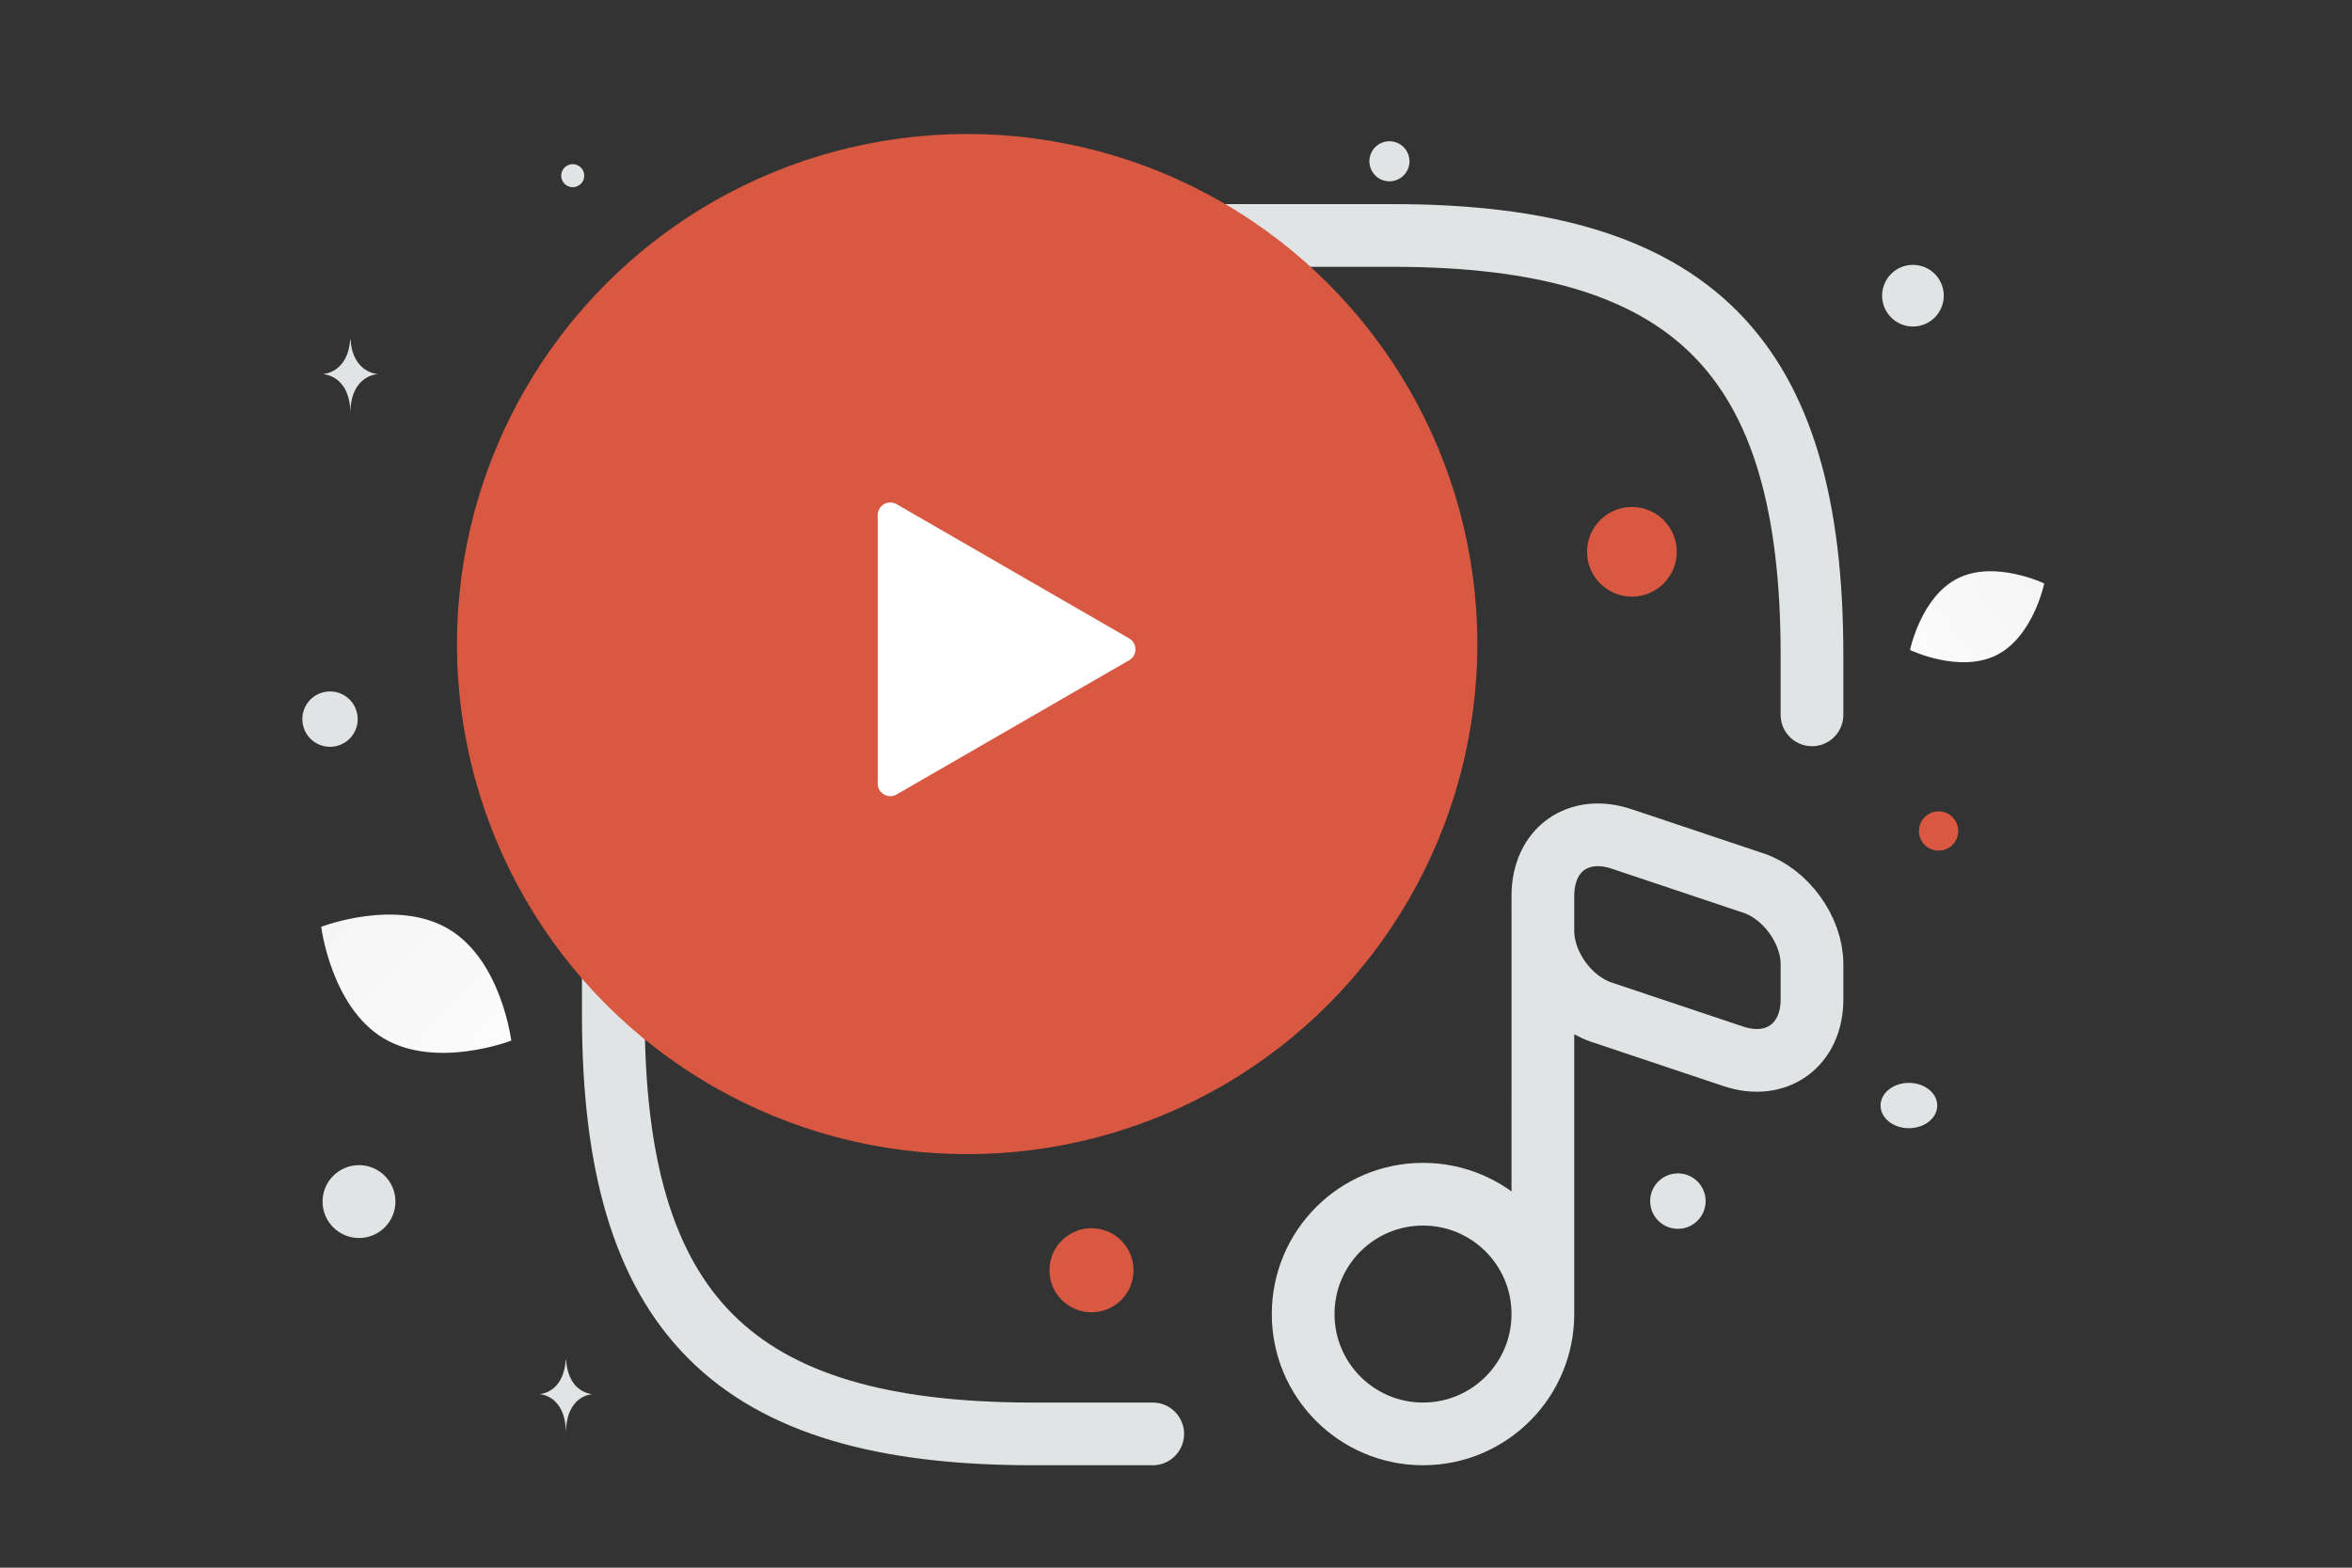 <svg width="900" height="600" viewBox="0 0 900 600" fill="none" xmlns="http://www.w3.org/2000/svg"><rect x="0" y="0" width="900" height="600" fill="#333333" stroke="none"/><path fill="transparent" d="M0 0h900v600H0z"/><path d="M693.364 273.589v-22.934c0-114.669-45.868-160.537-160.537-160.537H395.224c-114.669 0-160.537 45.868-160.537 160.537v137.603c0 114.669 45.868 160.537 160.537 160.537h45.867" stroke="#E1E4E5" stroke-width="24" stroke-linecap="round" stroke-linejoin="round"/><path d="M544.523 548.795c25.332 0 45.868-20.535 45.868-45.868 0-25.332-20.536-45.867-45.868-45.867s-45.867 20.535-45.867 45.867c0 25.333 20.535 45.868 45.867 45.868zm45.868-45.873V342.615m30.043-21.556 50.685 16.971c12.154 4.128 22.245 17.888 22.245 30.96v13.532c0 17.43-13.531 27.291-30.044 21.787l-50.684-16.971c-12.155-4.128-22.245-17.889-22.245-30.961v-13.53c0-17.659 13.531-27.292 30.043-21.788z" stroke="#E1E4E5" stroke-width="24" stroke-linecap="round" stroke-linejoin="round"/><circle cx="370.086" cy="246.509" r="194.021" fill="#D85841" stroke="#D85841" stroke-width="2.411"/><path d="M432.077 244.339c3.215 1.856 3.215 6.497 0 8.353l-88.987 51.376c-3.214 1.856-7.233-.464-7.233-4.176V197.139c0-3.712 4.019-6.032 7.233-4.176l88.987 51.376z" fill="#fff"/><path d="M763.869 250.782c-14.177 7.032-32.993-2.01-32.993-2.01s4.182-20.441 18.366-27.463c14.177-7.033 32.986 2 32.986 2s-4.182 20.44-18.359 27.473z" fill="url(#a)"/><path d="M146.756 397.369c20.077 12.033 48.879.909 48.879.909s-3.766-30.627-23.854-42.645c-20.076-12.033-48.867-.923-48.867-.923s3.766 30.627 23.842 42.659z" fill="url(#b)"/><circle cx="624.459" cy="211.191" r="17.163" transform="rotate(180 624.459 211.191)" fill="#D85841"/><circle cx="209.154" cy="248.496" r="14.128" transform="rotate(180 209.154 248.496)" fill="#D85841"/><circle r="16.09" transform="matrix(-1 0 0 1 417.664 486.164)" fill="#D85841"/><circle r="7.509" transform="matrix(-1 0 0 1 741.807 318.044)" fill="#D85841"/><circle r="9.654" transform="matrix(-1 0 0 1 584.336 484.213)" fill="#E1E4E5"/><circle r="13.945" transform="matrix(-1 0 0 1 137.373 459.878)" fill="#E1E4E5"/><circle r="10.613" transform="matrix(-1 0 0 1 642.05 459.696)" fill="#E1E4E5"/><circle r="11.799" transform="matrix(-1 0 0 1 731.992 113.172)" fill="#E1E4E5"/><circle r="10.596" transform="scale(1 -1) rotate(-75 -116.2 -219.905)" fill="#E1E4E5"/><circle r="4.41" transform="matrix(-1 0 0 1 219.154 67.239)" fill="#E1E4E5"/><ellipse rx="10.843" ry="8.674" transform="matrix(-1 0 0 1 730.446 423.12)" fill="#E1E4E5"/><circle r="7.67" transform="scale(1 -1) rotate(-75 225.614 -377.308)" fill="#E1E4E5"/><path d="M133.977 130.003h.155c.914 12.96 10.552 13.159 10.552 13.159s-10.627.208-10.627 15.182c0-14.974-10.628-15.182-10.628-15.182s9.634-.199 10.548-13.159zm82.498 390.453h.149c.878 12.921 10.131 13.119 10.131 13.119s-10.204.207-10.204 15.137c0-14.93-10.203-15.137-10.203-15.137s9.249-.198 10.127-13.119z" fill="#E1E4E5"/><defs><linearGradient id="a" x1="709.428" y1="272.718" x2="826.36" y2="180.225" gradientUnits="userSpaceOnUse"><stop stop-color="#fff"/><stop offset="1" stop-color="#EEE"/></linearGradient><linearGradient id="b" x1="224.446" y1="436.101" x2="62.906" y2="286.009" gradientUnits="userSpaceOnUse"><stop stop-color="#fff"/><stop offset="1" stop-color="#EEE"/></linearGradient></defs></svg>